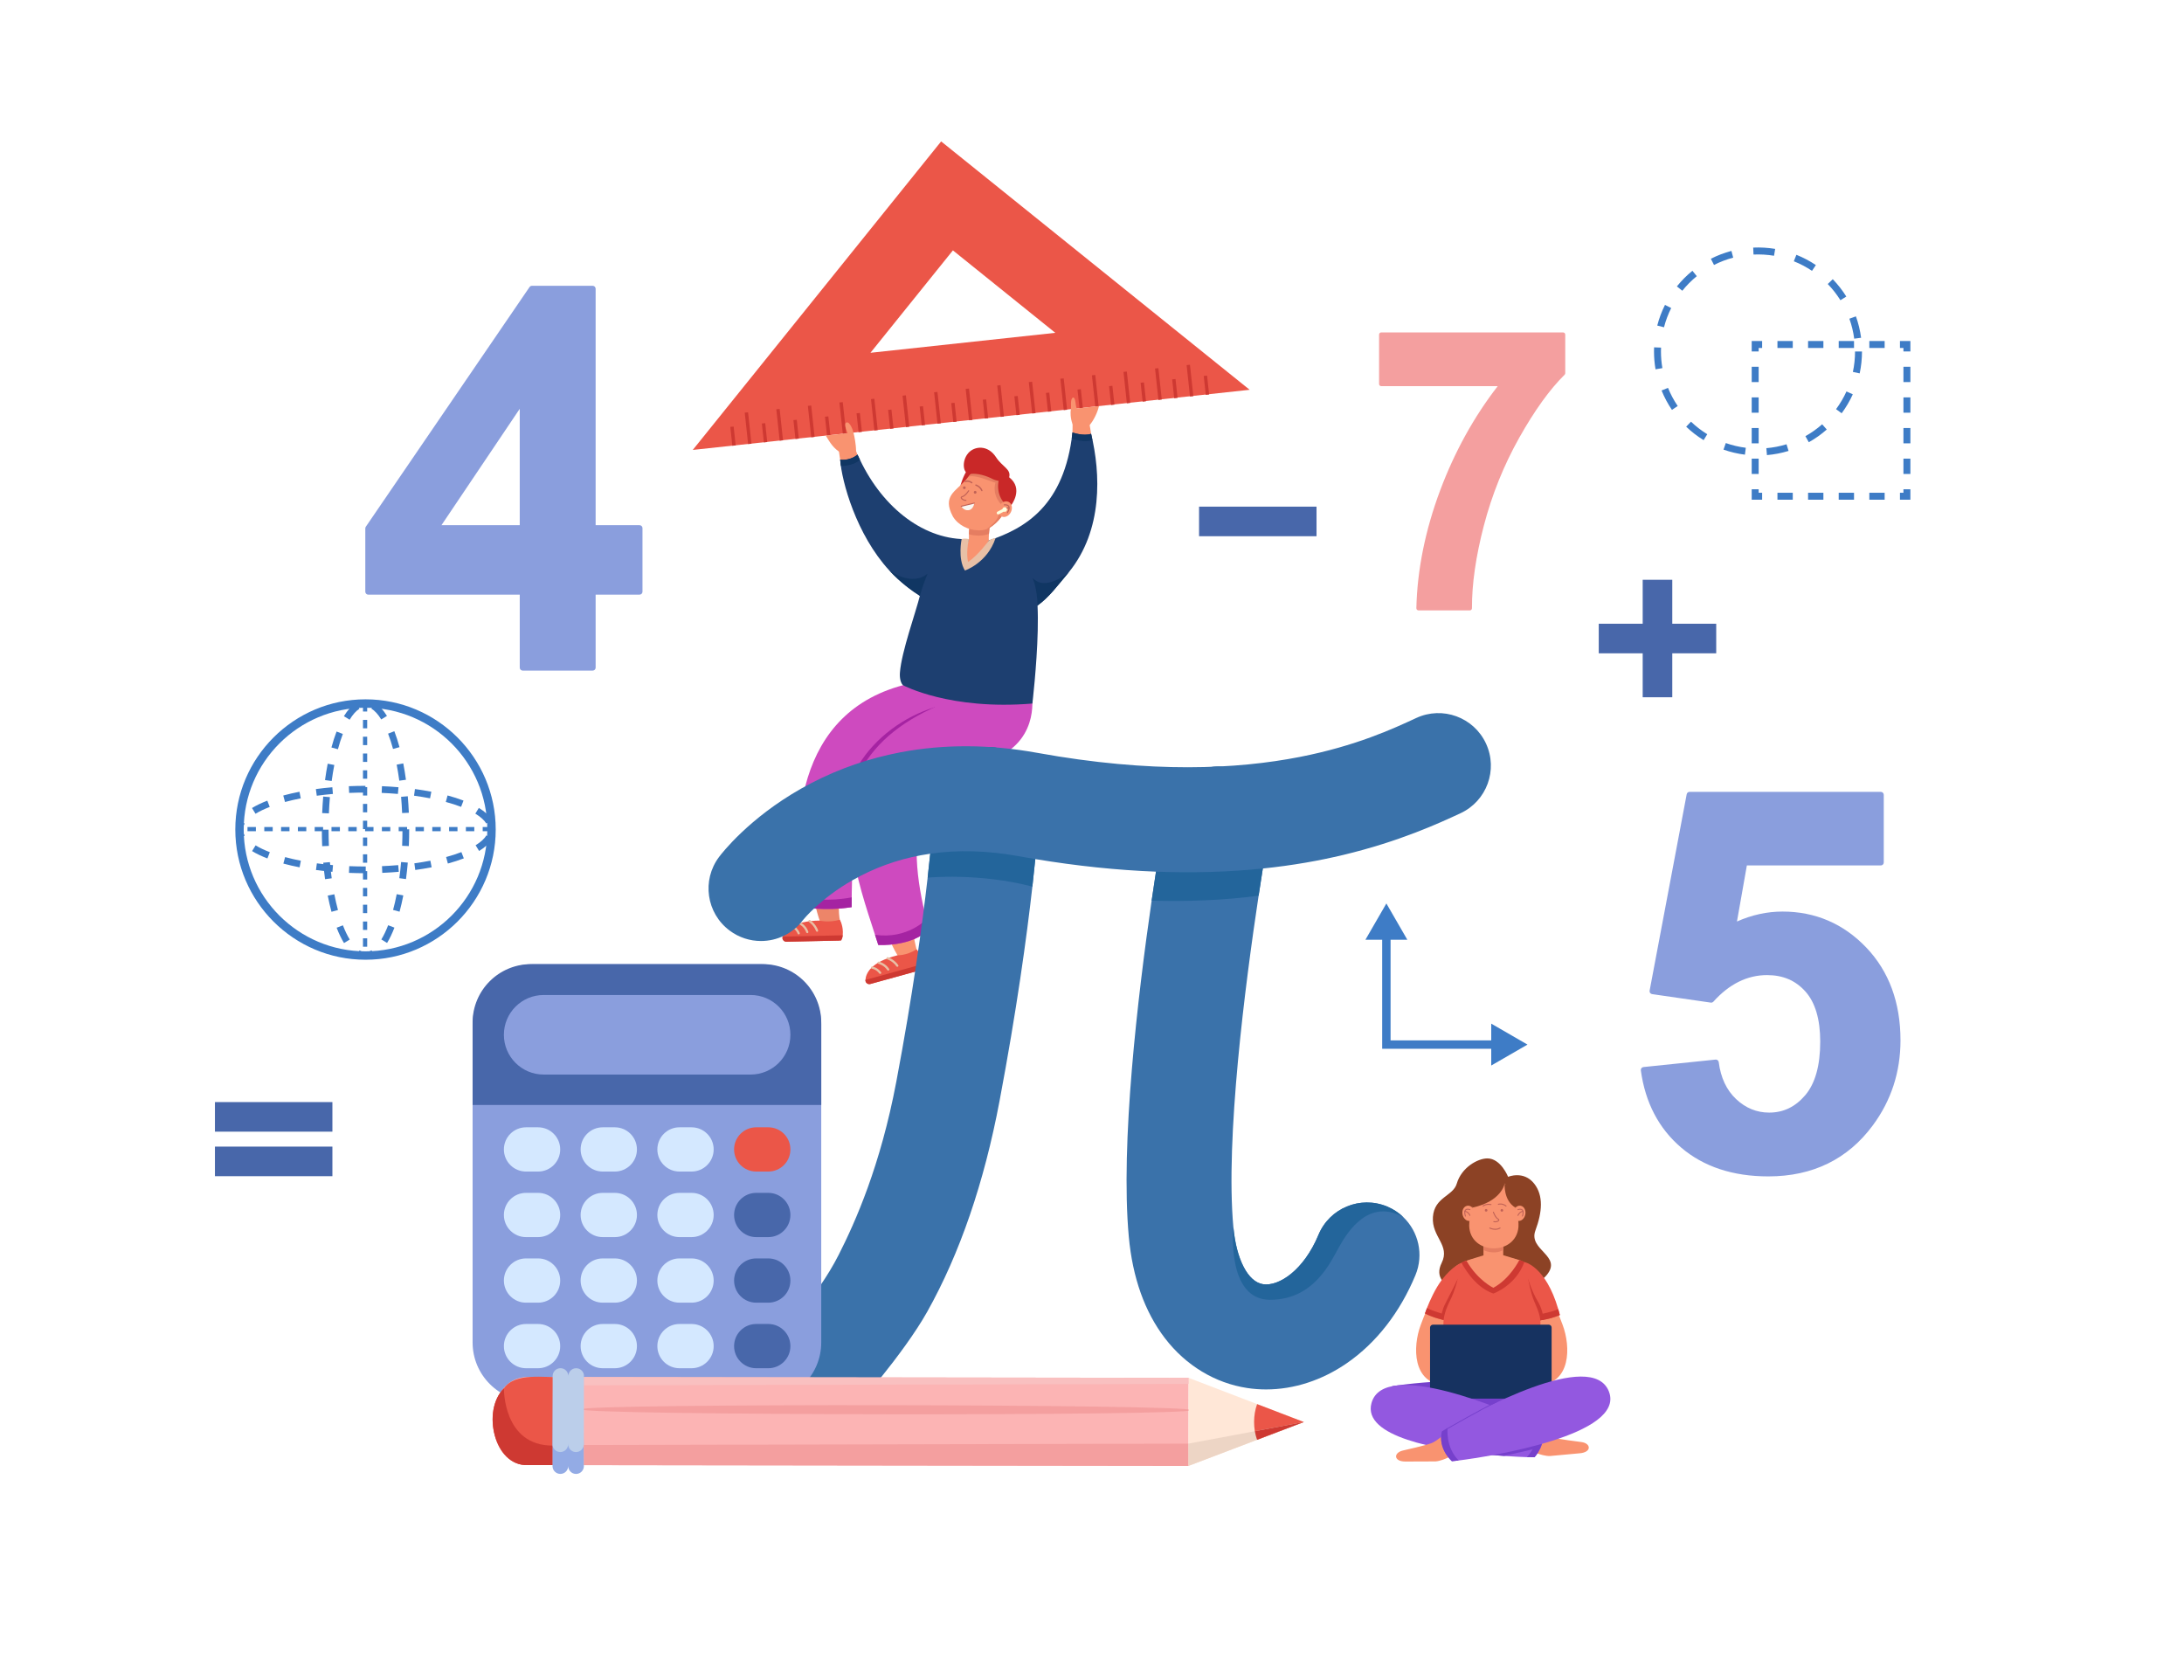 <?xml version="1.0" encoding="utf-8"?>
<!-- Generator: Adobe Illustrator 27.5.0, SVG Export Plug-In . SVG Version: 6.00 Build 0)  -->
<svg version="1.1" id="Ñëîé_1" xmlns="http://www.w3.org/2000/svg" xmlns:xlink="http://www.w3.org/1999/xlink" x="0px" y="0px"
	 viewBox="0 0 2600 2000" style="enable-background:new 0 0 2600 2000;" xml:space="preserve">

<g >
	
	<g id="_x31_0">
		<polygon style="fill:#4867AA;" points="1990.803,690.195 1955.588,690.195 1955.588,742.506 1903.276,742.506 1903.276,777.721 
			1955.588,777.721 1955.588,830.033 1990.803,830.033 1990.803,777.721 2043.114,777.721 2043.114,742.506 1990.803,742.506 		"/>
		<rect x="1427.456" y="603.124" style="fill:#4867AA;" width="139.837" height="35.215"/>
		<rect x="255.88" y="1311.947" style="fill:#4867AA;" width="139.837" height="35.215"/>
		<rect x="255.88" y="1364.947" style="fill:#4867AA;" width="139.837" height="35.215"/>
	</g>
	<g id="_x39__1_">
		<path style="fill:#8C4225;" d="M1827.831,1464.915c8.151-21.919,9.838-41.574-1.405-55.865
			c-12.57-15.977-31.057-8.119-31.057-8.119l-0.001,0.001c0.001-0.001-8.649-21.932-24.687-21.932
			c-11.43,0-30.824,10.75-36.445,30.05c-4.36,14.969-26.702,15.86-28.388,39.703c-1.687,23.843,20.938,33.485,10.4,54.673
			c-8.432,16.953,2.53,28.476,25.296,34.941c22.767,6.465,80.667,2.53,99.78-20.518
			C1860.436,1494.801,1819.154,1488.248,1827.831,1464.915z"/>
		<path style="fill:#F99370;" d="M1829.383,1700.417c0,0,12.087,9.166,18.755,10.827c8.941,2.227,30.072,4.839,34.399,5.394
			c11.817,1.517,12.661,12.404-2.466,13.439c0,0-34.937,3.222-34.937,3.222c-10.654,0.147-24.82-7.251-25.901-7.536
			C1800.708,1719.535,1811.655,1692.128,1829.383,1700.417z"/>
		<path style="fill:#7640CC;" d="M1657.12,1650.199c0,0,91.399-15.93,234.296-1.197c0,0-76.304,34.591-118.642,35.599
			C1730.437,1685.61,1657.12,1650.199,1657.12,1650.199z"/>
		<path style="fill:#F99370;" d="M1757.493,1542.927c0.393-0.22,0.945-0.556,1.299-0.792c0.01-0.005,0.017-0.012,0.026-0.019
			c-14.723,14.478-23.96,33.114-33.984,51.417c-6.796,11.883-18.997,33.26,0.516,39.094c10.463-0.017,10.52,15.974,0.039,16.023
			c-2.013,0.161-4.145,0.348-6.153,0.226c-37.322-2.261-37.999-44.953-27.747-72.072c9.497-25.091,20.673-53.077,42.805-70.199
			C1759.053,1489.773,1783.247,1527.577,1757.493,1542.927z"/>
		<path style="fill:#F99370;" d="M1794.143,1542.927c-0.393-0.22-0.945-0.556-1.299-0.792c-0.01-0.005-0.017-0.012-0.026-0.019
			c14.723,14.478,23.96,33.114,33.984,51.417c6.796,11.883,18.997,33.26-0.516,39.094c-10.463-0.017-10.52,15.974-0.039,16.023
			c2.013,0.161,4.145,0.348,6.153,0.226c37.322-2.261,37.999-44.953,27.747-72.072c-9.497-25.091-20.673-53.077-42.804-70.199
			C1792.582,1489.773,1768.388,1527.577,1794.143,1542.927z"/>
		<path style="fill:#EB5648;" d="M1739.981,1503.179l-4.491,27.752l-5.86,36.232l-0.812,4.998
			c-4.778-0.051-9.393-0.733-13.569-1.696c-10.921-2.519-18.849-6.942-18.849-6.942s0.811-2.44,2.316-6.283
			c3.229-8.255,9.641-23.002,18.02-34.001C1729.01,1507.129,1739.981,1503.179,1739.981,1503.179z"/>
		<path style="fill:#EB5648;" d="M1856.961,1565.445c0,0-7.816,3.623-19.035,5.635c-5.906,1.065-12.757,1.679-19.908,1.082
			l-0.237-4.987l-0.141-2.924l-2.947-61.865c0,0,25.284,4.361,40.385,56.146C1855.727,1560.745,1856.353,1563.05,1856.961,1565.445z
			"/>
		<path style="fill:#CE3932;" d="M1698.717,1557.24c0,0,11.168,5.471,30.913,9.923l-0.812,4.998
			c-4.778-0.051-9.393-0.733-13.569-1.696c-10.921-2.519-18.849-6.942-18.849-6.942S1697.213,1561.083,1698.717,1557.24z"/>
		<path style="fill:#CE3932;" d="M1856.961,1565.445c0,0-7.816,3.623-19.035,5.635c-5.906,1.065-12.757,1.679-19.908,1.082
			l-0.237-4.987c14.251-1.961,27.515-4.807,37.297-8.644C1855.727,1560.745,1856.353,1563.05,1856.961,1565.445z"/>
		<path style="fill:#CE3932;" d="M1735.49,1522.27v8.661l-6.672,41.23c-4.778-0.051-9.393-0.733-13.569-1.696
			c0.445-4.356,1.719-11.783,5.37-18.64C1726.232,1541.271,1735.49,1522.27,1735.49,1522.27z"/>
		<path style="fill:#CE3932;" d="M1837.927,1571.079c-5.906,1.065-12.757,1.679-19.908,1.082l-0.377-7.911l1.465-41.98
			c0,0,4.474,15.164,11.574,26.867C1835.374,1556.88,1837.217,1565.873,1837.927,1571.079z"/>
		<path style="fill:#EB5648;" d="M1845.954,1642.641c-21.224,9.809-45.324,14.051-68.163,14.051
			c-22.839,0-48.753-4.771-69.978-14.579c0.877-19.573,21.999-33.613,12.275-57.281c-4.594-11.177,0.8-25.269,5.082-34.446
			c0.969-2.07,1.875-3.89,2.602-5.372c6.462-13.21,12.222-41.81,12.222-41.81l3.652-1.578c10.994-4.172,22.388-4.484,22.388-4.484
			h23.514c0,0,10.697-0.088,21.265,3.669l3.884,1.574c1.284,1.075,5.265,28.853,10.325,43.19c3.464,9.816,12.619,23.581,7.119,40.38
			C1823.275,1613.031,1845.191,1625.629,1845.954,1642.641z"/>
		<path style="fill:#F99370;" d="M1789.55,1494.257v-24.89h-23.518v25.06c0,0-16.223,4.857-22.386,7.196
			c0.216,0.396,14.337,25.705,34.145,33.253c0,0,24.993-13.904,33.022-34.068C1805.11,1498.781,1789.55,1494.257,1789.55,1494.257z"
			/>
		<path style="fill:#F99370;" d="M1815.823,1445.91c-1.048,4.96-5.133,8.297-9.124,7.454c-3.991-0.844-6.376-5.548-5.327-10.508
			c1.048-4.96,5.134-8.297,9.124-7.454C1814.487,1436.245,1816.872,1440.95,1815.823,1445.91z"/>
		<path style="fill:#C16256;" d="M1812.458,1448.252c-0.056,0-0.112-0.008-0.169-0.026c-0.305-0.093-0.478-0.416-0.384-0.722
			c1.039-3.405,1.002-5.748-0.107-6.774c-1.226-1.135-3.682-0.527-4.525-0.197c-0.297,0.116-0.633-0.03-0.749-0.327
			c-0.117-0.297,0.03-0.633,0.328-0.749c0.151-0.059,3.728-1.43,5.733,0.425c1.478,1.368,1.622,4.046,0.427,7.96
			C1812.935,1448.092,1812.706,1448.252,1812.458,1448.252z"/>
		<path style="fill:#C16256;" d="M1807.061,1447.444c-0.075,0-0.152-0.015-0.226-0.047c-0.293-0.125-0.43-0.464-0.305-0.757
			c0.084-0.199,2.125-4.883,6.543-5.175c0.311-0.025,0.594,0.22,0.615,0.538c0.021,0.319-0.22,0.594-0.539,0.615
			c-3.702,0.245-5.538,4.432-5.555,4.475C1807.5,1447.313,1807.286,1447.444,1807.061,1447.444z"/>
		<path style="fill:#F99370;" d="M1741.152,1445.91c1.048,4.96,5.133,8.297,9.124,7.454c3.991-0.844,6.376-5.548,5.327-10.508
			c-1.048-4.96-5.133-8.297-9.124-7.454C1742.489,1436.245,1740.104,1440.95,1741.152,1445.91z"/>
		<path style="fill:#C16256;" d="M1744.518,1448.252c-0.248,0-0.476-0.161-0.553-0.409c-1.195-3.914-1.051-6.592,0.427-7.96
			c2.005-1.856,5.581-0.485,5.733-0.425c0.297,0.116,0.443,0.451,0.327,0.748c-0.116,0.297-0.452,0.443-0.749,0.328
			c-0.031-0.012-3.056-1.167-4.528,0.199c-1.108,1.028-1.144,3.369-0.105,6.772c0.093,0.305-0.079,0.629-0.384,0.722
			C1744.631,1448.244,1744.574,1448.252,1744.518,1448.252z"/>
		<path style="fill:#C16256;" d="M1749.914,1447.444c-0.224,0-0.438-0.131-0.532-0.351c-0.018-0.042-1.853-4.229-5.555-4.475
			c-0.319-0.021-0.56-0.296-0.539-0.615c0.021-0.318,0.301-0.566,0.615-0.538c4.418,0.292,6.458,4.976,6.543,5.175
			c0.125,0.294-0.012,0.632-0.305,0.757C1750.066,1447.429,1749.989,1447.444,1749.914,1447.444z"/>
		<path style="fill:#E57D61;" d="M1789.55,1488.124v-12.472h-23.518v12.472C1766.032,1488.124,1777.791,1494.301,1789.55,1488.124z"
			/>
		<path style="fill:#F99370;" d="M1749.034,1459.191c1.07,35.172,55.787,36.131,58.675,1.328c0.589-12.78-3.508-16.864-5.183-32.779
			c-3.043-28.892-44.101-30.43-47.792-0.216C1753.281,1439.441,1748.929,1448.275,1749.034,1459.191z"/>
		<path style="fill:#C16256;" d="M1770.599,1441.494c0.391-0.77,0.084-1.711-0.686-2.103c-0.77-0.391-1.712-0.084-2.103,0.686
			c-0.391,0.77-0.084,1.711,0.686,2.103C1769.267,1442.571,1770.208,1442.264,1770.599,1441.494z"/>
		<path style="fill:#C16256;" d="M1789.348,1441.53c0.391-0.77,0.084-1.712-0.686-2.103c-0.77-0.391-1.712-0.084-2.103,0.686
			c-0.391,0.77-0.084,1.712,0.686,2.103C1788.015,1442.607,1788.957,1442.3,1789.348,1441.53z"/>
		<path style="fill:#C16256;" d="M1779.879,1455.096c-0.611,0-1.206-0.078-1.737-0.248c-0.311-0.1-0.483-0.433-0.383-0.744
			c0.1-0.311,0.43-0.483,0.744-0.383c1.985,0.636,4.795-0.359,5.177-1.257c0.135-0.317-0.291-0.629-0.672-0.836
			c-3.355-1.818-5.607-8.167-5.701-8.437c-0.108-0.309,0.055-0.646,0.363-0.754c0.309-0.108,0.646,0.054,0.754,0.363
			c0.021,0.062,2.195,6.187,5.148,7.787c1.61,0.872,1.373,1.928,1.197,2.341C1784.232,1454.188,1781.962,1455.096,1779.879,1455.096
			z"/>
		<path style="fill:#C16256;" d="M1780.011,1463.991c-3.692,0-6.593-1.507-6.774-1.604c-0.289-0.153-0.398-0.511-0.245-0.8
			c0.153-0.289,0.511-0.399,0.8-0.246c0.062,0.033,6.239,3.226,11.721,0.012c0.282-0.166,0.645-0.071,0.81,0.211
			c0.165,0.282,0.07,0.644-0.211,0.81C1784.045,1463.587,1781.922,1463.991,1780.011,1463.991z"/>
		<path style="fill:#8C4225;" d="M1791.251,1409.05c0,0-3.514,21.065-38.416,28.533c0,0-2.017-18.158,5.291-28.533
			C1765.434,1398.675,1785.307,1397.783,1791.251,1409.05z"/>
		<path style="fill:#8C4225;" d="M1791.251,1409.05c0,0-1.62,20.037,12.843,28.581
			C1804.094,1437.631,1807.792,1414.928,1791.251,1409.05z"/>
		<path style="fill:#CE3932;" d="M1739.981,1503.177c0,0,13.815,28.624,37.81,36.681c0,0,26.656-9.242,36.905-37.474
			c0,0-3.502-2.056-6.052-2.294c0,0-10.823,22.154-30.854,32.929c0,0-18.502-8.691-31.966-32.172
			C1745.825,1500.848,1742.636,1501.067,1739.981,1503.177z"/>
		<path style="fill:#163260;" d="M1847.172,1665.004h-144.73v-84.625c0-1.916,1.553-3.47,3.47-3.47h137.79
			c1.916,0,3.47,1.554,3.47,3.47V1665.004z"/>
		<path style="fill:#9358E0;" d="M1826.755,1734.743c-0.314,0.066-3.595,0.05-9.085-0.127c-6.029-0.198-14.729-0.595-25.113-1.305
			c-0.644-0.044-1.294-0.088-1.949-0.138c-2.544-0.176-5.176-0.374-7.89-0.595c-3.359-0.27-6.839-0.567-10.412-0.903
			c-61.156-5.704-150.554-21.215-139.586-61.377c14.806-54.18,161.241,9.129,195.484,24.766c4.564,2.087,7.13,3.32,7.13,3.32
			C1842.205,1718.875,1826.755,1734.743,1826.755,1734.743z"/>
		<path style="fill:#7640CC;" d="M1831.649,1713.088l-3.001,11.249l-38.042,8.837c-2.544-0.176-5.176-0.374-7.89-0.595
			c-3.359-0.27-6.839-0.567-10.412-0.903l-2.885-8.545L1831.649,1713.088z"/>
		<path style="fill:#7640CC;" d="M1826.755,1734.745c-0.316,0.064-3.593,0.05-9.086-0.128c0,0,16.977-16.216,10.532-39.549
			c4.564,2.084,7.134,3.321,7.134,3.321C1842.203,1718.875,1826.755,1734.745,1826.755,1734.745z"/>
		<path style="fill:#F99370;" d="M1721.575,1705.472c0,0-11.153,10.281-17.631,12.573c-8.687,3.073-29.47,7.697-33.724,8.664
			c-11.618,2.641-11.415,13.559,3.741,13.141c0,0,35.085-0.139,35.085-0.139c10.62-0.874,24.012-9.594,25.061-9.982
			C1751.949,1721.756,1738.427,1695.524,1721.575,1705.472z"/>
		<path style="fill:#9358E0;" d="M1736.518,1738.594c-4.849,0.616-7.734,0.903-8.036,0.871c0,0-16.896-14.318-12.023-35.367
			c0,0,2.494-1.51,6.928-4.074c32.85-18.99,172.173-95.728,192.065-43.293C1935.039,1708.361,1774.738,1733.735,1736.518,1738.594z"
			/>
		<path style="fill:#7640CC;" d="M1736.518,1738.594c-4.849,0.616-7.734,0.903-8.036,0.871c0,0-16.896-14.318-12.023-35.367
			c0,0,2.448-1.818,6.928-4.074C1723.388,1700.024,1720.39,1722.282,1736.518,1738.594z"/>
		<path style="fill:#7640CC;" d="M1722.107,1701.75c-0.157-0.012-0.306-0.098-0.391-0.245c-0.137-0.235-0.057-0.537,0.179-0.674
			c0.411-0.238,41.264-23.924,59.281-32.232c0.248-0.114,0.54-0.005,0.655,0.242c0.114,0.247,0.006,0.541-0.242,0.655
			c-17.975,8.288-58.788,31.951-59.198,32.189C1722.302,1701.736,1722.203,1701.757,1722.107,1701.75z"/>
		<path style="fill:#C16256;" d="M1792.921,1436.294c-0.127,0-0.255-0.041-0.363-0.125c-4.355-3.397-8.453-2.031-8.625-1.97
			c-0.306,0.108-0.645-0.055-0.753-0.363c-0.108-0.308,0.053-0.645,0.36-0.754c0.196-0.069,4.86-1.657,9.746,2.153
			c0.258,0.201,0.304,0.573,0.103,0.831C1793.272,1436.215,1793.098,1436.294,1792.921,1436.294z"/>
		<path style="fill:#C16256;" d="M1765.533,1436.305c-0.167,0-0.334-0.07-0.451-0.208c-0.211-0.248-0.183-0.621,0.065-0.833
			c0.15-0.129,3.758-3.145,9.967-1.897c0.32,0.064,0.528,0.376,0.464,0.697c-0.065,0.32-0.375,0.53-0.697,0.464
			c-5.618-1.126-8.933,1.609-8.966,1.636C1765.804,1436.259,1765.668,1436.305,1765.533,1436.305z"/>
	</g>
	<g id="_x38_">
		<path style="fill:#3E7CC6;" d="M435.135,1142.498c-85.467,0-155-69.533-155-155c0-85.467,69.533-155,155-155
			c85.467,0,155,69.533,155,155C590.135,1072.965,520.602,1142.498,435.135,1142.498z M435.135,842.498
			c-79.953,0-145,65.047-145,145c0,79.954,65.047,145,145,145c79.953,0,145-65.047,145-145
			C580.135,907.544,515.088,842.498,435.135,842.498z"/>
		<path style="fill:#3E7CC6;" d="M435.135,1141.498c-3.808,0-7.574-1.104-11.193-3.284l4.126-6.854
			c4.742,2.854,9.48,2.836,14.225-0.054l4.162,6.832C442.796,1140.368,438.987,1141.498,435.135,1141.498z M409.535,1122.632
			c-3.124-5.099-6.076-11.232-8.774-18.231l7.465-2.877c2.524,6.547,5.259,12.243,8.13,16.929L409.535,1122.632z M460.805,1122.521
			l-6.828-4.168c2.866-4.695,5.595-10.396,8.113-16.943l7.467,2.871C466.866,1111.277,463.922,1117.414,460.805,1122.521z
			 M394.627,1085.424c-1.642-6.061-3.142-12.56-4.457-19.316l7.853-1.529c1.279,6.569,2.734,12.879,4.326,18.754L394.627,1085.424z
			 M475.676,1085.3l-7.723-2.088c1.588-5.871,3.04-12.182,4.317-18.755l7.854,1.525
			C478.81,1072.744,477.314,1079.244,475.676,1085.3z M386.968,1046.604c-0.863-6.354-1.592-12.951-2.167-19.611l7.971-0.688
			c0.563,6.53,1.278,12.997,2.124,19.223L386.968,1046.604z M483.319,1046.48l-7.928-1.074c0.844-6.224,1.557-12.691,2.118-19.224
			l7.971,0.686C484.907,1033.529,484.18,1040.128,483.319,1046.48z M383.547,1007.321c-0.272-6.487-0.41-13.114-0.412-19.695
			l8-0.002c0.002,6.471,0.138,12.986,0.405,19.363L383.547,1007.321z M486.728,1007.194l-7.993-0.332
			c0.265-6.374,0.4-12.889,0.4-19.365v-0.254h8v0.254C487.135,994.083,486.998,1000.71,486.728,1007.194z M391.53,968.258
			l-7.993-0.33c0.273-6.626,0.692-13.245,1.243-19.673l7.971,0.684C392.21,955.249,391.799,961.749,391.53,968.258z
			 M478.725,967.883c-0.274-6.505-0.69-13.005-1.237-19.319l7.97-0.691c0.557,6.431,0.982,13.049,1.261,19.672L478.725,967.883z
			 M394.862,929.713l-7.928-1.071c0.906-6.703,1.978-13.266,3.188-19.505l7.854,1.522
			C396.795,916.75,395.748,923.161,394.862,929.713z M475.358,929.342c-0.893-6.554-1.948-12.963-3.135-19.049l7.852-1.532
			c1.217,6.236,2.297,12.797,3.211,19.502L475.358,929.342z M402.284,891.902l-7.724-2.084c1.846-6.844,3.901-13.23,6.107-18.982
			l7.47,2.865C406.029,879.198,404.06,885.322,402.284,891.902z M467.888,891.542c-1.786-6.579-3.767-12.698-5.888-18.186
			l7.462-2.884c2.22,5.745,4.288,12.128,6.146,18.973L467.888,891.542z M416.231,856.747l-6.835-4.156
			c4.417-7.264,9.226-12.531,14.294-15.656l4.198,6.81C423.908,846.199,419.986,850.574,416.231,856.747z M453.852,856.44
			c-3.786-6.153-7.735-10.479-11.739-12.859l4.087-6.877c5.128,3.047,9.995,8.277,14.465,15.544L453.852,856.44z"/>
		<path style="fill:#3E7CC6;" d="M435.389,1039.498h-0.254c-6.59,0-13.217-0.137-19.697-0.406l0.332-7.992
			c6.37,0.265,12.885,0.398,19.365,0.398h0.254V1039.498z M455.086,1039.08l-0.337-7.992c6.509-0.274,13.009-0.691,19.319-1.237
			l0.69,7.971C468.331,1038.377,461.713,1038.801,455.086,1039.08z M395.766,1037.843c-6.653-0.572-13.251-1.299-19.612-2.16
			l1.073-7.928c6.232,0.844,12.7,1.557,19.224,2.117L395.766,1037.843z M494.371,1035.647l-1.08-7.928
			c6.557-0.893,12.966-1.947,19.05-3.134l1.531,7.852C507.639,1033.653,501.078,1034.733,494.371,1035.647z M356.649,1032.486
			c-6.758-1.313-13.257-2.81-19.317-4.448l2.089-7.723c5.874,1.589,12.184,3.042,18.754,4.317L356.649,1032.486z M533.187,1027.972
			l-2.098-7.721c6.585-1.789,12.704-3.77,18.186-5.889l2.884,7.463C546.42,1024.042,540.037,1026.11,533.187,1027.972z
			 M318.354,1021.919c-6.995-2.689-13.131-5.634-18.239-8.751l4.167-6.828c4.697,2.866,10.397,5.596,16.942,8.112L318.354,1021.919z
			 M570.384,1013.029l-4.192-6.815c6.154-3.785,10.48-7.735,12.859-11.739l6.877,4.087
			C582.881,1003.69,577.651,1008.558,570.384,1013.029z M284.495,998.817c-2.229-3.659-3.359-7.467-3.36-11.319
			c0-3.808,1.104-7.574,3.283-11.193l6.854,4.125c-1.418,2.357-2.138,4.735-2.138,7.068c0,2.362,0.738,4.771,2.192,7.157
			L284.495,998.817z M578.889,980.252c-2.455-3.981-6.83-7.903-13.003-11.657l4.156-6.835c7.264,4.417,12.531,9.226,15.656,14.294
			L578.889,980.252z M304.181,968.718l-4.18-6.821c5.1-3.125,11.234-6.077,18.232-8.774l2.877,7.465
			C314.564,963.111,308.868,965.846,304.181,968.718z M548.931,960.5c-5.497-2.108-11.62-4.078-18.201-5.853l2.084-7.724
			c6.844,1.846,13.23,3.901,18.982,6.107L548.931,960.5z M339.302,954.711l-2.092-7.722c6.058-1.642,12.556-3.141,19.315-4.457
			l1.529,7.853C351.483,951.665,345.174,953.12,339.302,954.711z M511.974,950.338c-6.091-1.181-12.502-2.228-19.054-3.114
			l1.071-7.928c6.703,0.906,13.266,1.979,19.505,3.188L511.974,950.338z M377.105,947.258l-1.077-7.927
			c6.356-0.864,12.955-1.592,19.612-2.167l0.688,7.971C389.799,945.698,383.332,946.412,377.105,947.258z M473.695,945.113
			c-6.311-0.541-12.811-0.952-19.32-1.221l0.33-7.993c6.626,0.273,13.245,0.692,19.673,1.243L473.695,945.113z M415.647,943.903
			l-0.335-7.993c6.476-0.271,13.102-0.41,19.695-0.412l0.003,8C428.527,943.5,422.013,943.636,415.647,943.903z"/>
		<path style="fill:#3E7CC6;" d="M437.135,1126.998h-5v-10h5V1126.998z M437.135,1106.998h-5v-10h5V1106.998z M437.135,1086.998h-5
			v-10h5V1086.998z M437.135,1066.998h-5v-10h5V1066.998z M437.135,1046.998h-5v-10h5V1046.998z M437.135,1026.998h-5v-10h5
			V1026.998z M437.135,1006.997h-5v-9.999h5V1006.997z M437.135,986.998h-5v-10h5V986.998z M437.135,966.998h-5v-10h5V966.998z
			 M437.135,946.998h-5v-10h5V946.998z M437.135,926.998h-5v-10h5V926.998z M437.135,906.998h-5v-10h5V906.998z M437.135,886.998h-5
			v-10h5V886.998z M437.135,866.998h-5v-10h5V866.998z M437.135,846.998h-5v-10h5V846.998z"/>
		<path style="fill:#3E7CC6;" d="M584.635,989.498h-10v-5h10V989.498z M564.635,989.498h-10v-5h10V989.498z M544.635,989.498h-10v-5
			h10V989.498z M524.635,989.498h-10v-5h10V989.498z M504.635,989.498h-10v-5h10V989.498z M484.635,989.498h-10v-5h10V989.498z
			 M464.635,989.498h-10v-5h10V989.498z M444.635,989.498h-10v-5h10V989.498z M424.635,989.498h-10v-5h10V989.498z M404.635,989.498
			h-10v-5h10V989.498z M384.635,989.498h-10v-5h10V989.498z M364.635,989.498h-10v-5h10V989.498z M344.635,989.498h-10v-5h10
			V989.498z M324.635,989.498h-10v-5h10V989.498z M304.635,989.498h-10v-5h10V989.498z"/>
	</g>
	<polygon id="_x37_" style="fill:#3E7CC6;" points="1818.446,1243.506 1775.272,1218.574 1775.272,1238.506 1655.446,1238.506 
		1655.446,1118.679 1675.378,1118.679 1650.446,1075.506 1625.517,1118.679 1645.446,1118.679 1645.446,1248.506 1775.272,1248.506 
		1775.272,1268.435 	"/>
	<g id="_x36_">
		<path style="fill:#ED8569;" d="M976.567,1098.051c4.628,12.953-4.365,6.391,15.354,7.615c4.131,0.256,12.82-0.026,8.489-8.511
			c-3.505-9.736-0.483-36.751-2.735-46.825C987.482,1005.289,952.993,1032.063,976.567,1098.051z"/>
		<path style="fill:#EB5648;" d="M1003.244,1113.382c-0.097,2.937-1.481,6.315-4.885,6.317c0,0-62.136,1.358-62.136,1.358
			c-3.211,0.075-5.559-3.09-4.484-6.112c2.264-6.828,12.236-18.719,44.067-19.071c0,0,10.368,2.864,23.964-0.984
			C999.771,1094.889,1004.359,1102.284,1003.244,1113.382z"/>
		<path style="fill:#E8C0A6;" d="M950.852,1112.334c0.165-0.004,0.333-0.038,0.495-0.108c0.669-0.29,0.977-1.064,0.689-1.735
			c-2.987-6.918-8.327-8.953-8.552-9.036c-0.687-0.248-1.443,0.098-1.695,0.78c-0.253,0.681,0.094,1.437,0.775,1.692l0,0
			c0.184,0.07,4.529,1.778,7.046,7.61C949.831,1112.045,950.331,1112.345,950.852,1112.334z"/>
		<path style="fill:#E8C0A6;" d="M961.085,1110.872c0.129-0.003,0.26-0.025,0.39-0.067c0.692-0.231,1.065-0.979,0.835-1.67
			c-2.608-7.802-9.386-11.208-9.672-11.347c-0.658-0.325-1.444-0.054-1.766,0.598c-0.324,0.652-0.056,1.442,0.597,1.767
			c0.062,0.029,6.087,3.088,8.334,9.818C959.992,1110.532,960.522,1110.884,961.085,1110.872z"/>
		<path style="fill:#E8C0A6;" d="M972.73,1109.184c0.144-0.003,0.29-0.031,0.433-0.083c0.684-0.254,1.029-1.014,0.775-1.697
			c-2.94-7.884-9.253-11.929-9.521-12.098c-0.614-0.388-1.428-0.206-1.819,0.41c-0.389,0.615-0.206,1.43,0.408,1.821
			c0.058,0.036,5.838,3.765,8.458,10.79C971.665,1108.866,972.183,1109.196,972.73,1109.184z"/>
		<path style="fill:#CE3932;" d="M931.74,1114.944l71.504-1.562c-0.216,2.186-0.772,4.316-1.825,6.25l-65.196,1.424
			c-3.167,0.069-5.504-2.998-4.519-6.005C931.716,1115.016,931.727,1114.98,931.74,1114.944z"/>
		<path style="fill:#F99370;" d="M1068.24,1136.81c6.741,11.257-1.869,14.261,13.448,8.671c10.044-4.49,13.381-5.63,9.611-14.796
			c-3.012-10.987-6.408-32.158-8.619-43.313C1077.006,1053.35,1031.806,1075.967,1068.24,1136.81z"/>
		<path style="fill:#EB5648;" d="M1099.212,1147.478c0.626,2.871,0.114,6.485-3.185,7.322c0,0-59.904,16.562-59.904,16.562
			c-3.094,0.86-6.147-1.632-5.846-4.825c0.52-7.174,5.407-21.124,38.127-29.344c0,0,10.537,0.565,22.752-7.042
			C1091.155,1130.152,1097.571,1136.445,1099.212,1147.478z"/>
		<path style="fill:#E8C0A6;" d="M1048.165,1159.317c0.159-0.044,0.314-0.118,0.454-0.226c0.578-0.445,0.686-1.271,0.242-1.851
			c-4.594-5.974-10.269-6.637-10.508-6.661c-0.727-0.072-1.374,0.449-1.452,1.172c-0.078,0.722,0.444,1.37,1.167,1.449l0,0
			c0.195,0.023,4.826,0.613,8.698,5.649C1047.104,1159.288,1047.662,1159.456,1048.165,1159.317z"/>
		<path style="fill:#E8C0A6;" d="M1057.727,1155.389c0.124-0.034,0.245-0.088,0.361-0.161c0.614-0.394,0.792-1.21,0.4-1.823
			c-4.443-6.924-11.849-8.562-12.161-8.627c-0.718-0.153-1.413,0.302-1.565,1.013c-0.154,0.711,0.3,1.412,1.012,1.567
			c0.067,0.013,6.659,1.5,10.489,7.473C1056.583,1155.328,1057.183,1155.539,1057.727,1155.389z"/>
		<path style="fill:#E8C0A6;" d="M1068.601,1150.896c0.139-0.038,0.273-0.101,0.399-0.187c0.6-0.414,0.749-1.236,0.335-1.835
			c-4.785-6.922-11.898-9.294-12.198-9.392c-0.691-0.226-1.435,0.151-1.663,0.843c-0.226,0.692,0.151,1.437,0.843,1.665
			c0.065,0.021,6.584,2.218,10.847,8.385C1067.491,1150.848,1068.074,1151.041,1068.601,1150.896z"/>
		<path style="fill:#CE3932;" d="M1030.277,1166.537l68.935-19.059c0.327,2.172,0.31,4.374-0.236,6.507l-62.853,17.378
			c-3.053,0.844-6.071-1.556-5.854-4.712C1030.271,1166.613,1030.274,1166.575,1030.277,1166.537z"/>
		<path style="fill:#CE4ABF;" d="M954.759,1066.924c0.963,7.81,1.758,12.496,1.814,12.973c0,0,24.59,5.06,57.317,0
			c0.21-42.989-0.086-122.891,31.679-149.371c7.399-4.938,26.115-18.107,40.051-26.301c34.898-16.954,86.694-30.018,100.94-62.91
			c-18.805-7.781-58.131-24.055-77.117-31.913C954.916,826.247,940.091,965.295,954.759,1066.924z"/>
		<path style="fill:#A523A2;" d="M1015.012,1029.876c5.097-70.949,12.509-94.692,70.608-125.651l27.293-62.433
			C1039.415,864.546,976.974,939.893,1015.012,1029.876z"/>
		<path style="fill:#CE4ABF;" d="M1015.854,1018.474c7.215,41.289,19.502,73.771,29.715,106.43c0,0,40.191,2.526,60.347-18.716
			c-8.636-32.039-23.797-94.336-7.324-140.822c6.586-17.051,23.739-43.792,75.35-58.916c64.303-18.856,54.554-77.257,54.554-77.257
			c-22.466-43.605-63.935-5.229-76.113-2.021C1049.805,858.173,991.786,922.833,1015.854,1018.474z"/>
		<path style="fill:#A523A2;" d="M1041.716,1112.839l3.854,12.065c0,0,40.191,2.526,60.347-18.716c0,0-1.287-4.696-3.111-11.907
			C1102.806,1094.282,1080.532,1118.404,1041.716,1112.839z"/>
		<path style="fill:#A523A2;" d="M954.759,1066.924c0.963,7.81,1.758,12.496,1.814,12.973c0,0,24.59,5.06,57.317,0
			c0,0.202,0.062-11.671,0.062-11.671S981.444,1075.286,954.759,1066.924z"/>
		<path style="fill:#F99370;" d="M1215.777,703.448c76.576-46.347,97.193-116.067,80.764-201.14
			c-2.462-11.92-20.503-9.379-19.626,2.72c0.254,67.559-31.086,119.217-98.072,143.464
			C1178.863,648.479,1180.463,719.66,1215.777,703.448z"/>
		<path style="fill:#1D3F70;" d="M1272.536,681.04v0.01c0,0,0-0.01-0.01,0c-0.791,0.988-1.613,1.977-2.455,2.955
			c-10.31,12.12-21.212,27.101-34.882,36.786c-0.01,0.01-0.01,0.01-0.021,0.01c-4.817,3.423-9.987,6.18-15.584,7.927
			c-9.509-4.484-42.488-37.036-42.342-85.287c42.862-14.378,89.823-41.25,99.519-128.628c0,0,12.807,4.681,22.18,1.602
			C1310.332,563.585,1313.152,630.979,1272.536,681.04z"/>
		<path style="fill:#103663;" d="M1300.499,523.801c-10.753,3.714-24.199-1.613-24.615-1.784c0.325-2.353,0.619-4.758,0.874-7.207
			c0,0,12.809,4.69,22.181,1.608C1298.939,516.418,1299.602,519.103,1300.499,523.801z"/>
		<path style="fill:#F99370;" d="M1139.301,702.044c-87.35-19.544-129.098-79.068-140.62-164.943
			c-1.463-12.084,16.216-15.304,19.239-3.556c21.736,63.448,56.876,107.894,128.05,109.446c-0.023-0.006-0.086-0.022-0.109-0.027
			C1184.485,647.43,1177.94,706.164,1139.301,702.044z"/>
		<path style="fill:#1D3F70;" d="M1153.47,641.736l-49.292,72.928c0,0-3.568-1.831-9.176-5.399
			c-8.978-5.722-23.168-15.897-36.266-30.118c-39.377-42.758-56.699-105.917-58.53-131.915c13.472,1.196,20.599-6.148,20.599-6.148
			c0.926,2.049,1.935,4.13,2.986,6.242v0.01C1051.651,605.885,1101.609,643.639,1153.47,641.736z"/>
		<path style="fill:#103663;" d="M1023.792,547.328l-0.001,0.007c-7.801,7.612-22.693,7.398-22.693,7.398
			c-0.668-4.753-0.891-7.497-0.891-7.497c13.471,1.194,20.599-6.157,20.599-6.157
			C1021.734,543.129,1022.736,545.212,1023.792,547.328z"/>
		<path style="fill:#F99370;" d="M1153.488,641.72c-0.544-12.902,2.81-31.262,5.139-38.693c4.308-14.75,27.679-7.227,22.658,7.215
			c-0.732-0.537-5.156,26.437-4.007,34.097C1199.119,652.647,1130.376,669.777,1153.488,641.72z"/>
		<path style="fill:#E57D61;" d="M1181.602,609.023c-0.04,0.171-0.074,0.349-0.121,0.519c-0.059,0.239-0.124,0.47-0.197,0.701
			c-0.527-0.406-3.161,14.463-3.963,25.335c-10.567,3.905-21.824,1.034-23.88,0.455c0.377-11.528,3.2-25.647,4.519-30.909
			c0.367-1.23,0.621-1.947,0.666-2.096c0.107-0.332,0.228-0.657,0.362-0.973c1.388-3.328,4.161-5.729,7.417-6.749
			c0.007,0,0.007,0,0.007,0c2.261-0.704,4.744-0.739,7.168,0.034c2.397,0.771,4.383,2.226,5.805,4.085
			c0.064,0.074,0.121,0.154,0.178,0.228C1181.472,602.282,1182.297,605.666,1181.602,609.023z"/>
		<path style="fill:#C92828;" d="M1143.293,578.392c0,0,3.184-12.44,9.132-20.123l6.31,5.2L1143.293,578.392z"/>
		<path style="fill:#F99370;" d="M1134.399,614.888c6.438,10.642,18.962,16.208,29.975,16.441c3.425,0.124,6.808-0.281,9.989-1.347
			l0.004,0.001c1.075-0.36,2.113-0.785,3.127-1.285l0.013,0.005c49.411-30.656,10.881-109.227-27.458-57.769
			C1137.858,585.093,1121.261,590.289,1134.399,614.888z"/>
		<path style="fill:#F9F8F3;" d="M1144.368,602.672l15.529-3.785c0,0-0.963,7.743-6.93,8.492
			C1147.264,608.093,1144.368,602.672,1144.368,602.672z"/>
		<path style="fill:#C16256;" d="M1159.31,586.432c-0.214-0.881,0.328-1.769,1.21-1.982c0.882-0.213,1.771,0.329,1.984,1.21
			c0.214,0.881-0.328,1.769-1.21,1.982C1160.412,587.855,1159.523,587.313,1159.31,586.432z"/>
		<path style="fill:#C16256;" d="M1146.398,580.987c-0.214-0.881,0.328-1.769,1.21-1.982c0.882-0.213,1.771,0.329,1.984,1.211
			c0.214,0.881-0.328,1.768-1.21,1.982C1147.5,582.41,1146.612,581.868,1146.398,580.987z"/>
		<path style="fill:#C16256;" d="M1144.154,603.256c0.112,0.041,0.238,0.051,0.363,0.02l15.527-3.786
			c0.333-0.082,0.537-0.417,0.456-0.752c-0.082-0.333-0.422-0.538-0.753-0.456l-15.528,3.786c-0.333,0.082-0.537,0.417-0.455,0.752
			C1143.815,603.029,1143.967,603.187,1144.154,603.256z"/>
		<path style="fill:#C16256;" d="M1147.281,595.811c0.911,0.334,1.879,0.509,2.749,0.442c0.343-0.026,0.599-0.326,0.572-0.667
			c-0.026-0.345-0.332-0.596-0.668-0.572c-2.182,0.167-4.815-1.528-4.992-2.54c-0.062-0.356,0.448-0.573,0.888-0.69
			c3.871-1.043,7.71-6.984,7.871-7.236c0.185-0.29,0.101-0.673-0.189-0.859c-0.299-0.193-0.675-0.1-0.859,0.188
			c-0.037,0.057-3.74,5.788-7.147,6.706c-1.857,0.5-1.869,1.637-1.789,2.102C1143.926,593.899,1145.495,595.157,1147.281,595.811z"
			/>
		<path style="fill:#E57D61;" d="M1152.842,567.411c9.758-2.507,24.493,5.392,32.227,7.167c0,0-4.78,12.81,6.31,25.383
			c-1.76,12.406-1.023,18.18-17.016,30.021l0.004,0.001c1.075-0.36,2.113-0.785,3.127-1.285l0.013,0.005
			C1224.998,599.563,1190.531,522.348,1152.842,567.411z"/>
		<path style="fill:#C92828;" d="M1152.542,539.547c7.31-8.628,23.341-10.451,33.2,4.71c7.591,11.673,18.205,14.12,15.65,23.905
			c17.56,13.619,2.634,32.974,2.634,32.974l-9.589-3.514c-9.103-11.8-5.572-25.124-5.572-25.124l0.003-0.002
			c-2.543-0.474-5.164-1.212-7.365-2.368c-6.821-3.582-17.353-7.036-26.259-5.969
			C1146.338,565.226,1144.371,549.19,1152.542,539.547z"/>
		<path style="fill:#F99370;" d="M1203.54,609.422c-2.271,4.812-7.256,7.231-11.133,5.402c-3.877-1.829-5.178-7.213-2.907-12.025
			c2.272-4.812,7.256-7.231,11.133-5.402C1204.51,599.226,1205.811,604.61,1203.54,609.422z"/>
		<path style="fill:#C16256;" d="M1195.449,600.408c0.172-0.024,4.257-0.578,5.897,1.868c0.418,0.622,0.616,1.377,0.623,2.244
			c0,0.002,0,0.004,0,0.006c0.001,0.081,0.011,0.156,0.008,0.239c0,0.002,0.001,0.003,0,0.004c0,0-0.001,0.001,0,0.001
			c-0.06,1.597-0.777,3.58-2.154,5.937c-0.155,0.262-0.474,0.371-0.752,0.27c-0.034-0.012-0.066-0.028-0.1-0.047
			c-0.296-0.173-0.397-0.555-0.224-0.851c1.117-1.91,1.755-3.527,1.93-4.821c-3.636-0.206-6.314,3.284-6.341,3.322
			c-0.168,0.227-0.462,0.307-0.715,0.214c-0.053-0.02-0.105-0.049-0.155-0.085c-0.277-0.203-0.335-0.591-0.132-0.868
			c0.131-0.175,3.07-4.086,7.345-3.869c-0.063-0.377-0.174-0.718-0.363-1c-1.205-1.798-4.659-1.336-4.691-1.331
			c-0.344,0.045-0.654-0.191-0.703-0.53C1194.873,600.77,1195.109,600.457,1195.449,600.408z"/>
		<path style="fill:#FDFFDE;" d="M1187.482,609.129l5.865-3.099c0.046-0.246,0.113-0.49,0.229-0.726
			c0.682-1.383,2.358-1.951,3.744-1.268c1.385,0.683,1.955,2.357,1.272,3.74c-0.664,1.346-2.265,1.91-3.627,1.312l-5.862,3.097
			c-0.451,0.238-0.962,0.257-1.405,0.095c-0.388-0.143-0.727-0.422-0.934-0.815C1186.316,610.622,1186.637,609.575,1187.482,609.129
			z"/>
		<path style="fill:#1D3F70;" d="M1074.997,815.706c0,0,55.711,30.026,154.025,21.806c0,0,0.309-2.564,0.778-7.029
			c2.038-19.038,7.224-72.648,5.346-109.67c0,0-2.587-31.401-8.151-46.719c-16.885-46.49-49.752-30.657-49.752-30.657
			c-7.67,15.5-25.918,27.818-25.918,27.818c-3.125-16.199,1.9-28.78,2.141-29.524c-25.311,5.804-48.035,24.899-58.212,66.844
			c-4.774,19.645-22.06,67.176-23.926,92.098C1070.802,807.667,1072.479,813.393,1074.997,815.706z"/>
		<path style="fill:#E8C0A6;" d="M1144.803,641.687c0,0-4.936,23.353,3.916,37.459c0,0,26.624-8.935,36.433-38.497
			c0,0-3.661-0.202-7.91,2.792c0,0-12.467,17.3-24.736,25.567c0,0-2.9-10.198,0.965-27.276
			C1153.471,641.732,1148.924,640.479,1144.803,641.687z"/>
		<path style="fill:#C16256;" d="M1168.834,584.726c-0.279-0.02-0.538-0.189-0.66-0.463c-2.114-4.74-6.602-6.045-6.648-6.057
			c-0.417-0.116-0.661-0.548-0.545-0.965c0.116-0.417,0.547-0.662,0.962-0.547c0.213,0.058,5.238,1.493,7.663,6.93
			c0.176,0.395-0.001,0.859-0.397,1.035C1169.087,584.714,1168.958,584.735,1168.834,584.726z"/>
		<path style="fill:#C16256;" d="M1156.887,575.433c-0.138-0.01-0.275-0.057-0.397-0.143c-3.955-2.812-6.803-1.323-6.831-1.308
			c-0.38,0.207-0.856,0.066-1.063-0.315c-0.207-0.38-0.066-0.856,0.314-1.063c0.15-0.081,3.742-1.966,8.488,1.408
			c0.353,0.251,0.435,0.74,0.184,1.093C1157.419,575.337,1157.152,575.452,1156.887,575.433z"/>
		<path style="fill:#103663;" d="M1272.526,681.05c-0.791,0.988-1.613,1.977-2.455,2.955c-10.31,12.12-21.212,27.101-34.882,36.786
			c-0.01,0.01-0.01,0.01-0.021,0.01c-0.01,0.01-0.021,0.01-0.021,0.01c-0.375-20.672-5.774-32.438-6.107-33.156
			C1244.427,705.103,1271.902,681.591,1272.526,681.05z"/>
		<path style="fill:#103663;" d="M1104.24,682.943c0,0-5.743,13.899-8.989,25.634c-0.062,0.239-0.146,0.468-0.25,0.687
			c-8.978-5.722-23.168-15.897-36.266-30.118C1058.736,679.146,1084.963,698.809,1104.24,682.943z"/>
		<path style="fill:#EB5648;" d="M824.734,535.604l295.676-367.265l367.265,295.676L824.734,535.604z M1134.418,298.057
			l-98.145,121.907l220.052-23.763L1134.418,298.057z"/>
		
			<rect x="1434.705" y="446.835" transform="matrix(0.994 -0.107 0.107 0.994 -40.887 156.913)" style="fill:#CE3932;" width="4" height="22.619"/>
		
			<rect x="1415.109" y="433.907" transform="matrix(0.994 -0.107 0.107 0.994 -40.408 154.731)" style="fill:#CE3932;" width="4" height="37.618"/>
		
			<rect x="1377.527" y="437.966" transform="matrix(0.994 -0.107 0.107 0.994 -41.069 150.759)" style="fill:#CE3932;" width="4" height="37.619"/>
		
			<rect x="1284.379" y="463.068" transform="matrix(0.994 -0.107 0.107 0.994 -43.492 140.84)" style="fill:#CE3932;" width="4" height="22.619"/>
		
			<rect x="1264.783" y="450.14" transform="matrix(0.994 -0.107 0.107 0.994 -43.028 138.725)" style="fill:#CE3932;" width="4" height="37.619"/>
		
			<rect x="1359.542" y="454.951" transform="matrix(0.994 -0.107 0.107 0.994 -42.194 148.893)" style="fill:#CE3932;" width="4" height="22.619"/>
		
			<rect x="1339.946" y="442.024" transform="matrix(0.994 -0.107 0.107 0.994 -41.714 146.711)" style="fill:#CE3932;" width="4" height="37.619"/>
		
			<rect x="1209.216" y="471.185" transform="matrix(0.994 -0.107 0.107 0.994 -44.798 132.818)" style="fill:#CE3932;" width="4" height="22.618"/>
		
			<rect x="1189.62" y="458.257" transform="matrix(0.994 -0.107 0.107 0.994 -44.334 130.701)" style="fill:#CE3932;" width="4" height="37.619"/>
		
			<rect x="1096.471" y="483.359" transform="matrix(0.994 -0.107 0.107 0.994 -46.765 120.81)" style="fill:#CE3932;" width="4" height="22.619"/>
		
			<rect x="1076.875" y="470.432" transform="matrix(0.994 -0.107 0.107 0.994 -46.288 118.651)" style="fill:#CE3932;" width="4" height="37.619"/>
		
			<rect x="983.727" y="495.534" transform="matrix(0.994 -0.107 0.107 0.994 -48.724 108.775)" style="fill:#CE3932;" width="4" height="22.619"/>
		
			<rect x="964.131" y="482.607" transform="matrix(0.994 -0.107 0.107 0.994 -48.246 106.617)" style="fill:#CE3932;" width="4" height="37.619"/>
		
			<rect x="1134.053" y="479.301" transform="matrix(0.994 -0.107 0.107 0.994 -46.103 124.793)" style="fill:#CE3932;" width="4" height="22.619"/>
		
			<rect x="1114.457" y="466.374" transform="matrix(0.994 -0.107 0.107 0.994 -45.636 122.664)" style="fill:#CE3932;" width="4" height="37.618"/>
		
			<rect x="1021.308" y="491.476" transform="matrix(0.994 -0.107 0.107 0.994 -48.07 112.784)" style="fill:#CE3932;" width="4" height="22.619"/>
		
			<rect x="1001.712" y="478.549" transform="matrix(0.994 -0.107 0.107 0.994 -47.594 110.631)" style="fill:#CE3932;" width="4" height="37.618"/>
		
			<rect x="908.564" y="503.651" transform="matrix(0.994 -0.107 0.107 0.994 -50.032 100.755)" style="fill:#CE3932;" width="4" height="22.619"/>
		
			<rect x="888.968" y="490.723" transform="matrix(0.994 -0.107 0.107 0.994 -49.551 98.593)" style="fill:#CE3932;" width="4" height="37.619"/>
		
			<rect x="946.145" y="499.592" transform="matrix(0.994 -0.107 0.107 0.994 -49.377 104.762)" style="fill:#CE3932;" width="4" height="22.619"/>
		
			<rect x="926.549" y="486.665" transform="matrix(0.994 -0.107 0.107 0.994 -48.899 102.607)" style="fill:#CE3932;" width="4" height="37.619"/>
		
			<rect x="1397.124" y="450.893" transform="matrix(0.994 -0.107 0.107 0.994 -41.541 152.905)" style="fill:#CE3932;" width="4" height="22.619"/>
		
			<rect x="1321.961" y="459.01" transform="matrix(0.994 -0.107 0.107 0.994 -42.847 144.881)" style="fill:#CE3932;" width="4" height="22.619"/>
		
			<rect x="1302.364" y="446.082" transform="matrix(0.994 -0.107 0.107 0.994 -42.375 142.738)" style="fill:#CE3932;" width="4" height="37.618"/>
		
			<rect x="1246.797" y="467.126" transform="matrix(0.994 -0.107 0.107 0.994 -44.145 136.83)" style="fill:#CE3932;" width="4" height="22.618"/>
		
			<rect x="1227.201" y="454.198" transform="matrix(0.994 -0.107 0.107 0.994 -43.68 134.709)" style="fill:#CE3932;" width="4" height="37.619"/>
		
			<rect x="1171.634" y="475.243" transform="matrix(0.994 -0.107 0.107 0.994 -45.453 128.812)" style="fill:#CE3932;" width="4" height="22.619"/>
		
			<rect x="1152.038" y="462.315" transform="matrix(0.994 -0.107 0.107 0.994 -44.986 126.686)" style="fill:#CE3932;" width="4" height="37.619"/>
		
			<rect x="1058.89" y="487.418" transform="matrix(0.994 -0.107 0.107 0.994 -47.418 116.798)" style="fill:#CE3932;" width="4" height="22.619"/>
		
			<rect x="1039.294" y="474.49" transform="matrix(0.994 -0.107 0.107 0.994 -46.941 114.64)" style="fill:#CE3932;" width="4" height="37.619"/>
		
			<rect x="870.982" y="507.709" transform="matrix(0.994 -0.107 0.107 0.994 -50.674 96.719)" style="fill:#CE3932;" width="4" height="22.619"/>
		<path style="fill:#F99370;" d="M1277.414,473.197c3.56-0.016,2.642,10.371,4.495,13.038l26.315-2.842
			c-1.229,6.804-6.342,17.315-10.997,22.586c-2.746,3.109-18.826,2.844-20.313-0.951c-2.864-7.312-2.6-15.034-2.172-16.867
			C1275.735,483.924,1273.573,475.096,1277.414,473.197z"/>
		<path style="fill:#F99370;" d="M1007.761,502.911c-4.049,1.201,1.287,12.789,1.287,12.789l-26.042,2.812
			c5.657,9.219,9.119,15.197,18.693,20.988c3.549,2.147,17.097,1.289,17.325-2.78c0.354-6.31-2.096-18.535-2.68-20.325
			C1015.773,512.723,1011.869,501.693,1007.761,502.911z"/>
	</g>
	<g id="_x35_">
		<path style="fill:#8A9EDD;" d="M761.359,625.203h-52.27V343.725c0-1.933-1.567-3.5-3.5-3.5h-72.317
			c-1.156,0-2.238,0.571-2.89,1.525L435.495,627.035c-0.397,0.582-0.61,1.271-0.61,1.975v75.381c0,1.933,1.567,3.5,3.5,3.5h180.355
			v86.896c0,1.933,1.567,3.5,3.5,3.5h83.349c1.933,0,3.5-1.567,3.5-3.5V707.89h52.27c1.933,0,3.5-1.567,3.5-3.5v-75.688
			C764.859,626.77,763.292,625.203,761.359,625.203z M525.547,625.203l93.193-138.546v138.546H525.547z"/>
		<path style="fill:#8A9EDD;" d="M2221.686,1127.9c-27.124-28.37-60.657-42.755-99.668-42.755c-18.328,0-36.533,3.982-54.21,11.848
			l11.794-66.746h159.471c1.933,0,3.5-1.567,3.5-3.5v-80.59c0-1.933-1.567-3.5-3.5-3.5h-227.675c-1.683,0-3.127,1.197-3.439,2.851
			l-44.125,233.804c-0.177,0.938,0.037,1.907,0.592,2.684c0.555,0.776,1.402,1.293,2.347,1.43l69.865,10.111
			c1.156,0.168,2.325-0.256,3.106-1.126c18.828-20.985,40.324-31.625,63.889-31.625c18.946,0,33.881,6.385,45.656,19.519
			c11.708,13.064,17.645,33.155,17.645,59.716c0,28.423-6.007,49.876-17.854,63.763c-11.872,13.917-25.937,20.682-42.995,20.682
			c-14.737,0-27.951-5.402-39.276-16.057c-11.388-10.71-18.346-25.516-20.681-44.006c-0.239-1.888-1.943-3.241-3.833-3.043
			l-85.8,8.887c-0.942,0.098-1.806,0.573-2.391,1.318c-0.586,0.744-0.845,1.695-0.717,2.634
			c5.199,38.296,21.377,69.241,48.082,91.976c26.674,22.719,61.562,34.237,103.696,34.237c52.819,0,94.695-20.479,124.466-60.866
			c21.805-29.484,32.861-63.484,32.861-101.057C2262.491,1193.438,2248.763,1156.231,2221.686,1127.9z"/>
		<path style="fill:#F49F9F;" d="M1860.831,395.736h-216.503c-1.421,0-2.573,1.152-2.573,2.573v58.8
			c0,1.421,1.152,2.573,2.573,2.573h138.668c-28.261,36.447-51.269,78.075-68.422,123.812
			c-17.818,47.519-27.386,94.798-28.436,140.523c-0.016,0.693,0.248,1.362,0.732,1.858c0.484,0.495,1.147,0.775,1.84,0.775h61.053
			c0.685,0,1.341-0.273,1.824-0.759c0.483-0.485,0.752-1.143,0.749-1.828c-0.149-28.772,4.636-61.938,14.223-98.575
			c9.587-36.638,23.716-71.718,41.995-104.264c18.271-32.531,36.466-57.806,54.081-75.122c0.492-0.484,0.769-1.145,0.769-1.835
			v-45.959C1863.405,396.888,1862.252,395.736,1860.831,395.736z"/>
	</g>
	


<g id="_x34_">
		<g>
			<polygon style="fill:#3E7CC6;" points="2274.271,594.865 2261.855,594.865 2261.855,586.587 2265.993,586.587 2265.993,582.449 
				2274.271,582.449 			"/>
			<path style="fill:#3E7CC6;" d="M2243.625,594.865h-18.23v-8.277h18.23V594.865z M2207.164,594.865h-18.231v-8.277h18.231V594.865
				z M2170.702,594.865h-18.23v-8.277h18.23V594.865z M2134.241,594.865h-18.231v-8.277h18.231V594.865z"/>
			<polygon style="fill:#3E7CC6;" points="2097.779,594.865 2085.363,594.865 2085.363,582.449 2093.641,582.449 2093.641,586.587 
				2097.779,586.587 			"/>
			<path style="fill:#3E7CC6;" d="M2093.641,564.218h-8.277v-18.231h8.277V564.218z M2093.641,527.757h-8.277v-18.23h8.277V527.757z
				 M2093.641,491.295h-8.277v-18.23h8.277V491.295z M2093.641,454.834h-8.277v-18.231h8.277V454.834z"/>
			<polygon style="fill:#3E7CC6;" points="2093.641,418.373 2085.363,418.373 2085.363,405.957 2097.779,405.957 2097.779,414.234 
				2093.641,414.234 			"/>
			<path style="fill:#3E7CC6;" d="M2243.625,414.234h-18.231v-8.277h18.231V414.234z M2207.163,414.234h-18.23v-8.277h18.23V414.234
				z M2170.702,414.234h-18.231v-8.277h18.231V414.234z M2134.24,414.234h-18.23v-8.277h18.23V414.234z"/>
			<polygon style="fill:#3E7CC6;" points="2274.271,418.373 2265.993,418.373 2265.993,414.234 2261.855,414.234 2261.855,405.957 
				2274.271,405.957 			"/>
			<path style="fill:#3E7CC6;" d="M2274.271,564.218h-8.277v-18.231h8.277V564.218z M2274.271,527.757h-8.277v-18.23h8.277V527.757z
				 M2274.271,491.295h-8.277v-18.23h8.277V491.295z M2274.271,454.834h-8.277v-18.231h8.277V454.834z"/>
		</g>
		<path style="fill:#3E7CC6;" d="M2103.502,541.766l-0.701-8.247c8.147-0.694,16.226-2.257,24.009-4.647l2.43,7.913
			C2120.895,539.347,2112.235,541.023,2103.502,541.766z M2077.306,541.249c-8.694-1.09-17.281-3.112-25.524-6.011l2.746-7.809
			c7.688,2.704,15.697,4.59,23.808,5.606L2077.306,541.249z M2153.339,526.464l-4.049-7.219c7.108-3.987,13.819-8.749,19.948-14.154
			l5.475,6.208C2168.147,517.089,2160.956,522.192,2153.339,526.464z M2028.113,523.957c-7.443-4.575-14.427-9.961-20.757-16.008
			l5.717-5.985c5.909,5.645,12.428,10.671,19.374,14.941L2028.113,523.957z M2192.437,491.99l-6.652-4.924
			c4.863-6.571,9.032-13.668,12.391-21.093l7.541,3.411C2202.116,477.342,2197.648,484.948,2192.437,491.99z M1990.417,487.952
			c-4.925-7.241-9.083-15.017-12.358-23.11l7.672-3.105c3.057,7.55,6.936,14.804,11.53,21.561L1990.417,487.952z M2213.914,444.476
			l-8.094-1.735c1.702-7.94,2.565-16.125,2.565-24.326h8.277C2216.663,427.197,2215.738,435.966,2213.914,444.476z
			 M1970.868,439.629c-1.202-6.958-1.812-14.095-1.812-21.215c0-1.635,0.032-3.294,0.096-4.932l8.271,0.321
			c-0.06,1.531-0.09,3.082-0.09,4.61c0,6.649,0.568,13.313,1.69,19.806L1970.868,439.629z M2207.388,403.165
			c-1.066-8.099-3.003-16.095-5.755-23.766l7.791-2.795c2.95,8.225,5.026,16.797,6.171,25.479L2207.388,403.165z M1980.954,389.603
			l-8.018-2.058c2.173-8.467,5.266-16.73,9.191-24.56l7.398,3.71C1985.864,374,1982.98,381.707,1980.954,389.603z M2190.973,357.389
			c-4.314-6.92-9.382-13.406-15.06-19.278l5.949-5.754c6.083,6.29,11.512,13.239,16.134,20.653L2190.973,357.389z M2002.749,346.113
			l-6.453-5.184c5.477-6.817,11.692-13.072,18.475-18.591l5.225,6.42C2013.664,333.91,2007.861,339.749,2002.749,346.113z
			 M2157.146,322.412c-6.789-4.555-14.071-8.39-21.644-11.399l3.057-7.692c8.117,3.226,15.923,7.337,23.198,12.219L2157.146,322.412
			z M2040.489,315.411l-3.758-7.375c7.801-3.975,16.043-7.119,24.496-9.347l2.109,8.004
			C2055.452,308.771,2047.766,311.704,2040.489,315.411z M2111.939,304.456c-8.002-1.329-16.302-1.818-24.424-1.446l-0.377-8.269
			c8.699-0.395,17.586,0.126,26.158,1.55L2111.939,304.456z"/>
	</g>
	<g id="_x33_">
		<path style="fill:#3A72AA;" d="M1237.89,954.45c-0.1,2.24-1.2,25.79-5.4,68.23c-0.97,9.89-2.12,20.82-3.46,32.74
			c-6.82,60.61-18.69,146.99-39.08,255.13c-18.37,97.41-47.35,181.87-86.14,251.05c-14,24.95-35.82,54.28-55.57,78.87
			c-22.91,28.54-65.64,30.56-91.16,4.33c-0.44-0.45-0.88-0.9-1.32-1.35c-21.68-22.28-23.1-57.3-3.31-81.28
			c15.52-18.81,32.94-42.69,45.9-68.22c19.92-39.27,49.8-106.05,68.75-206.57c19.29-102.31,30.65-184.71,37.25-242.6
			c1.17-10.28,2.19-19.79,3.08-28.5c4.42-43.31,5.54-66.83,5.57-67.37c1.56-34.47,30.78-61.18,65.23-59.64
			C1212.7,890.81,1239.41,919.98,1237.89,954.45z"/>
		<path style="fill:#3A72AA;" d="M1685.06,1517.95c-18.41,44.36-46.58,80.56-81.47,104.68c-29.75,20.58-63.28,31.39-96.36,31.39
			c-7.53,0-15.03-0.56-22.46-1.69c-38.34-5.84-73.11-26.87-97.91-59.24c-24.1-31.45-38.58-72.13-43.05-120.9
			c-10.13-110.59,10.74-286.8,27.2-400.03c1.79-12.3,3.53-23.86,5.17-34.51c6.45-41.84,11.39-69.67,12.07-73.49
			c6.08-33.98,38.55-56.6,72.54-50.52c33.98,6.08,56.6,38.56,50.51,72.54c-0.14,0.81-3.32,18.75-7.93,47.72
			c-1.54,9.63-3.23,20.49-5.02,32.34c-15.92,105.27-39.7,289.14-30.05,394.54c3.53,38.56,17.38,65.23,35.28,67.96
			c18.98,2.89,48.58-16.71,66.02-58.72c13.23-31.88,49.81-47,81.69-33.76c7.33,3.04,13.77,7.32,19.19,12.49
			C1688.62,1466.06,1695.25,1493.4,1685.06,1517.95z"/>
		<path style="fill:#23659B;" d="M1237.89,954.45c-0.1,2.24-1.2,25.79-5.4,68.23c-0.97,9.89-2.12,20.82-3.46,32.74h-0.01
			c-64.48-16.72-124.67-10.64-124.67-10.64c1.17-10.28,2.19-19.79,3.08-28.5c4.42-43.31,5.54-66.83,5.57-67.37
			c1.56-34.47,30.78-61.18,65.23-59.64C1212.7,890.81,1239.41,919.98,1237.89,954.45z"/>
		<path style="fill:#23659B;" d="M1511.3,986.18c-0.14,0.81-3.32,18.75-7.93,47.72c-1.54,9.63-3.23,20.49-5.02,32.34
			c-41.68,5.62-85.95,7.11-127.34,5.92c1.79-12.3,3.53-23.86,5.17-34.51c6.45-41.84,11.39-69.67,12.07-73.49
			c6.08-33.98,38.55-56.6,72.54-50.52C1494.77,919.72,1517.39,952.2,1511.3,986.18z"/>
		<path style="fill:#3A72AA;" d="M1738.66,968.12c-24.92,11.57-72.17,33.5-139.72,49.66c-13.93,3.32-28.72,6.41-44.36,9.1
			c-16.72,2.88-33.79,5.23-51.21,7.02c-40.6,4.2-83.06,5.44-127.19,3.75c-46.14-1.78-94.1-6.77-143.69-14.97
			c-6.68-1.11-13.38-2.27-20.11-3.49c-36.97-6.71-72.03-7.67-104.95-2.91c-3.85,0.54-7.66,1.18-11.44,1.89
			c-28.59,5.36-55.5,15.15-80.57,29.36c-38.84,22.02-59.18,47.35-59.36,47.59c-12.28,16.42-31.08,25.08-50.11,25.08
			c-13.02,0-26.15-4.05-37.38-12.45c-27.65-20.67-33.3-59.84-12.63-87.49c3.46-4.62,35.58-46.2,97.84-81.49
			c32.55-18.44,67.67-31.99,104.59-40.36c4.54-1.03,9.11-1.99,13.7-2.86c51.57-9.8,106.28-9.59,162.61,0.63
			c136.55,24.75,238.28,19.44,312.41,4.96c67.23-13.12,111.75-33.79,138.92-46.41c31.31-14.53,68.48-0.94,83.02,30.37
			C1783.57,916.42,1769.97,953.58,1738.66,968.12z"/>
		<path style="fill:#23659B;" d="M1670.48,1448.75c-40.71-22.22-65.48,16.59-75.69,34.51c-10.22,17.92-29.62,63.78-82.5,64.07
			c-52.88,0.29-43.99-86.55-43.99-86.55c3.53,38.56,17.38,65.23,35.28,67.96c18.98,2.89,48.58-16.71,66.02-58.72
			c13.23-31.88,49.81-47,81.69-33.76C1658.62,1439.3,1665.06,1443.58,1670.48,1448.75z"/>
	</g>

	<g id="_x32_">
		<path style="fill:#8A9EDD;" d="M977.672,1219.764v378.339c0,38.693-31.367,70.061-70.061,70.061H632.687
			c-38.693,0-70.061-31.367-70.061-70.061v-378.339c0-39.772,32.241-72.013,72.013-72.013h271.021
			C945.431,1147.751,977.672,1179.992,977.672,1219.764z"/>
		<path style="fill:#4867AA;" d="M977.672,1217.281v98.089H562.626v-98.089c0-38.4,31.13-69.53,69.53-69.53h275.987
			C946.542,1147.751,977.672,1178.881,977.672,1217.281z"/>
		<path style="fill:#8A9EDD;" d="M893.6,1279.186H647.23c-26.155,0-47.358-21.203-47.358-47.358v0
			c0-26.155,21.203-47.358,47.358-47.358H893.6c26.155,0,47.358,21.203,47.358,47.358v0
			C940.959,1257.983,919.756,1279.186,893.6,1279.186z"/>
		<path style="fill:#D4E8FF;" d="M640.579,1394.656h-14.367c-14.547,0-26.34-11.793-26.34-26.34l0,0
			c0-14.547,11.793-26.34,26.34-26.34h14.367c14.547,0,26.34,11.793,26.34,26.34l0,0
			C666.919,1382.863,655.126,1394.656,640.579,1394.656z"/>
		<path style="fill:#D4E8FF;" d="M640.579,1472.699h-14.367c-14.547,0-26.34-11.793-26.34-26.34l0,0
			c0-14.547,11.793-26.34,26.34-26.34h14.367c14.547,0,26.34,11.793,26.34,26.34l0,0
			C666.919,1460.907,655.126,1472.699,640.579,1472.699z"/>
		<path style="fill:#D4E8FF;" d="M640.579,1550.743h-14.367c-14.547,0-26.34-11.793-26.34-26.34l0,0
			c0-14.547,11.793-26.34,26.34-26.34h14.367c14.547,0,26.34,11.793,26.34,26.34l0,0
			C666.919,1538.951,655.126,1550.743,640.579,1550.743z"/>
		<path style="fill:#D4E8FF;" d="M640.579,1628.787h-14.367c-14.547,0-26.34-11.793-26.34-26.34v0
			c0-14.547,11.793-26.34,26.34-26.34h14.367c14.547,0,26.34,11.793,26.34,26.34v0
			C666.919,1616.994,655.126,1628.787,640.579,1628.787z"/>
		<path style="fill:#D4E8FF;" d="M731.926,1394.656h-14.367c-14.547,0-26.34-11.793-26.34-26.34l0,0
			c0-14.547,11.793-26.34,26.34-26.34h14.367c14.547,0,26.34,11.793,26.34,26.34l0,0
			C758.265,1382.863,746.473,1394.656,731.926,1394.656z"/>
		<path style="fill:#D4E8FF;" d="M731.926,1472.699h-14.367c-14.547,0-26.34-11.793-26.34-26.34l0,0
			c0-14.547,11.793-26.34,26.34-26.34h14.367c14.547,0,26.34,11.793,26.34,26.34l0,0
			C758.265,1460.907,746.473,1472.699,731.926,1472.699z"/>
		<path style="fill:#D4E8FF;" d="M731.926,1550.743h-14.367c-14.547,0-26.34-11.793-26.34-26.34l0,0
			c0-14.547,11.793-26.34,26.34-26.34h14.367c14.547,0,26.34,11.793,26.34,26.34l0,0
			C758.265,1538.951,746.473,1550.743,731.926,1550.743z"/>
		<path style="fill:#D4E8FF;" d="M731.926,1628.787h-14.367c-14.547,0-26.34-11.793-26.34-26.34v0
			c0-14.547,11.793-26.34,26.34-26.34h14.367c14.547,0,26.34,11.793,26.34,26.34v0
			C758.265,1616.994,746.473,1628.787,731.926,1628.787z"/>
		<path style="fill:#D4E8FF;" d="M823.272,1394.656h-14.367c-14.547,0-26.34-11.793-26.34-26.34l0,0
			c0-14.547,11.793-26.34,26.34-26.34h14.367c14.547,0,26.34,11.793,26.34,26.34l0,0
			C849.612,1382.863,837.819,1394.656,823.272,1394.656z"/>
		<path style="fill:#D4E8FF;" d="M823.272,1472.699h-14.367c-14.547,0-26.34-11.793-26.34-26.34l0,0
			c0-14.547,11.793-26.34,26.34-26.34h14.367c14.547,0,26.34,11.793,26.34,26.34l0,0
			C849.612,1460.907,837.819,1472.699,823.272,1472.699z"/>
		<path style="fill:#D4E8FF;" d="M823.272,1550.743h-14.367c-14.547,0-26.34-11.793-26.34-26.34l0,0
			c0-14.547,11.793-26.34,26.34-26.34h14.367c14.547,0,26.34,11.793,26.34,26.34l0,0
			C849.612,1538.951,837.819,1550.743,823.272,1550.743z"/>
		<path style="fill:#D4E8FF;" d="M823.272,1628.787h-14.367c-14.547,0-26.34-11.793-26.34-26.34v0
			c0-14.547,11.793-26.34,26.34-26.34h14.367c14.547,0,26.34,11.793,26.34,26.34v0
			C849.612,1616.994,837.819,1628.787,823.272,1628.787z"/>
		<path style="fill:#EB5648;" d="M914.619,1394.656h-14.367c-14.547,0-26.34-11.793-26.34-26.34l0,0
			c0-14.547,11.793-26.34,26.34-26.34h14.367c14.547,0,26.34,11.793,26.34,26.34l0,0
			C940.959,1382.863,929.166,1394.656,914.619,1394.656z"/>
		<path style="fill:#4867AA;" d="M914.619,1472.699h-14.367c-14.547,0-26.34-11.793-26.34-26.34l0,0
			c0-14.547,11.793-26.34,26.34-26.34h14.367c14.547,0,26.34,11.793,26.34,26.34l0,0
			C940.959,1460.907,929.166,1472.699,914.619,1472.699z"/>
		<path style="fill:#4867AA;" d="M914.619,1550.743h-14.367c-14.547,0-26.34-11.793-26.34-26.34l0,0
			c0-14.547,11.793-26.34,26.34-26.34h14.367c14.547,0,26.34,11.793,26.34,26.34l0,0
			C940.959,1538.951,929.166,1550.743,914.619,1550.743z"/>
		<path style="fill:#4867AA;" d="M914.619,1628.787h-14.367c-14.547,0-26.34-11.793-26.34-26.34v0
			c0-14.547,11.793-26.34,26.34-26.34h14.367c14.547,0,26.34,11.793,26.34,26.34v0
			C940.959,1616.994,929.166,1628.787,914.619,1628.787z"/>
	</g>
	<g id="_x31_">
		<path style="fill:#FCB4B4;" d="M1414.855,1745.072c-13.876,0.007-806.039-1.058-787.039-1.02
			c-54.457-0.203-54.436-104.821,0.145-104.869c10.034,0.095,754.09,0.931,787.03,1.03l-0.014,7.301L1414.855,1745.072z"/>
		<path style="fill:#EB5648;" d="M667.837,1744.104c-6.58,0.082-32.929-0.114-40.015-0.051
			c-39.122,1.402-54.86-64.695-27.931-91.321l0.01,0c13.653-19.42,48.352-12.391,68.073-13.498L667.837,1744.104z"/>
		<path style="fill:#F49F9F;" d="M691.433,1677.732c2.878-7.242,724.407-6.26,727.292,0.919
			C1415.823,1685.884,694.346,1684.901,691.433,1677.732z"/>
		<path style="fill:#FFE7D7;" d="M1414.855,1745.072c0.017-17.646,0.111-85.986,0.137-104.859
			c33.136,12.705,104.626,40.114,137.198,52.599C1519.771,1705.153,1447.821,1732.53,1414.855,1745.072z"/>
		<path style="fill:#EB5648;" d="M1496.504,1714.006c-4.766-13.253-4.677-29.528,0.056-42.519l55.63,21.326L1496.504,1714.006z"/>
		<polygon style="fill:#F9C0C0;" points="1414.978,1647.514 695.178,1649.129 695.156,1639.274 1414.992,1640.213 		"/>
		<path style="fill:#CE3932;" d="M657.76,1744.086l-29.938-0.033c-39.126,1.4-54.857-64.693-27.931-91.321l0.01,0
			c0,0-1.234,68.246,57.897,68.114L657.76,1744.086z"/>
		<path style="fill:#93ABE5;" d="M695.102,1745.289c0,0,0.325-11.984-0.107-25.121c-1.026-31.177-3.219-81.241-1.825-82.305
			c0.206-12.081-15.514-9.685-15.361,2.418c0,0-2.184-1.138-2.184-1.138c0.227-12.063-17.375-10.596-17.214,1.532l-0.614,79.827
			l-0.035,24.739c-0.012,5.143,4.16,9.334,9.323,9.342c5.159,0.009,9.343-4.164,9.342-9.323c0,5.156,4.177,9.344,9.323,9.352
			C690.909,1754.611,695.094,1750.438,695.102,1745.289z"/>
		<path style="fill:#BBCEEA;" d="M695.044,1719.273l0.107-82.423c-0.614-4.564-4.513-8.075-9.23-8.075
			c-5.031-0.008-9.105,3.968-9.314,8.939l-0.132-0.913c-0.614-4.544-4.503-8.045-9.23-8.055c-5.149-0.009-9.333,4.164-9.342,9.323
			l-0.107,82.433c0.614,4.544,4.504,8.055,9.23,8.065c5.156,0.01,9.345-4.167,9.342-9.323l0.096-0.833l-0.003,2.1
			c0.614,4.564,4.513,8.075,9.23,8.075C690.851,1728.595,695.035,1724.422,695.044,1719.273z"/>
		<polygon style="fill:#F49F9F;" points="1414.855,1745.072 695.361,1744.142 694.996,1720.168 1414.795,1718.553 		"/>
		<path style="fill:#EDD5C5;" d="M1414.855,1745.072l-0.059-26.519c0.009-0.011,137.356-25.73,137.394-25.741
			C1519.771,1705.153,1447.821,1732.53,1414.855,1745.072z"/>
		<path style="fill:#CE3932;" d="M1496.504,1714.006c-1.144-3.266-2.036-6.703-2.648-10.272l58.333-10.921L1496.504,1714.006z"/>
	</g>
</g>
</svg>
